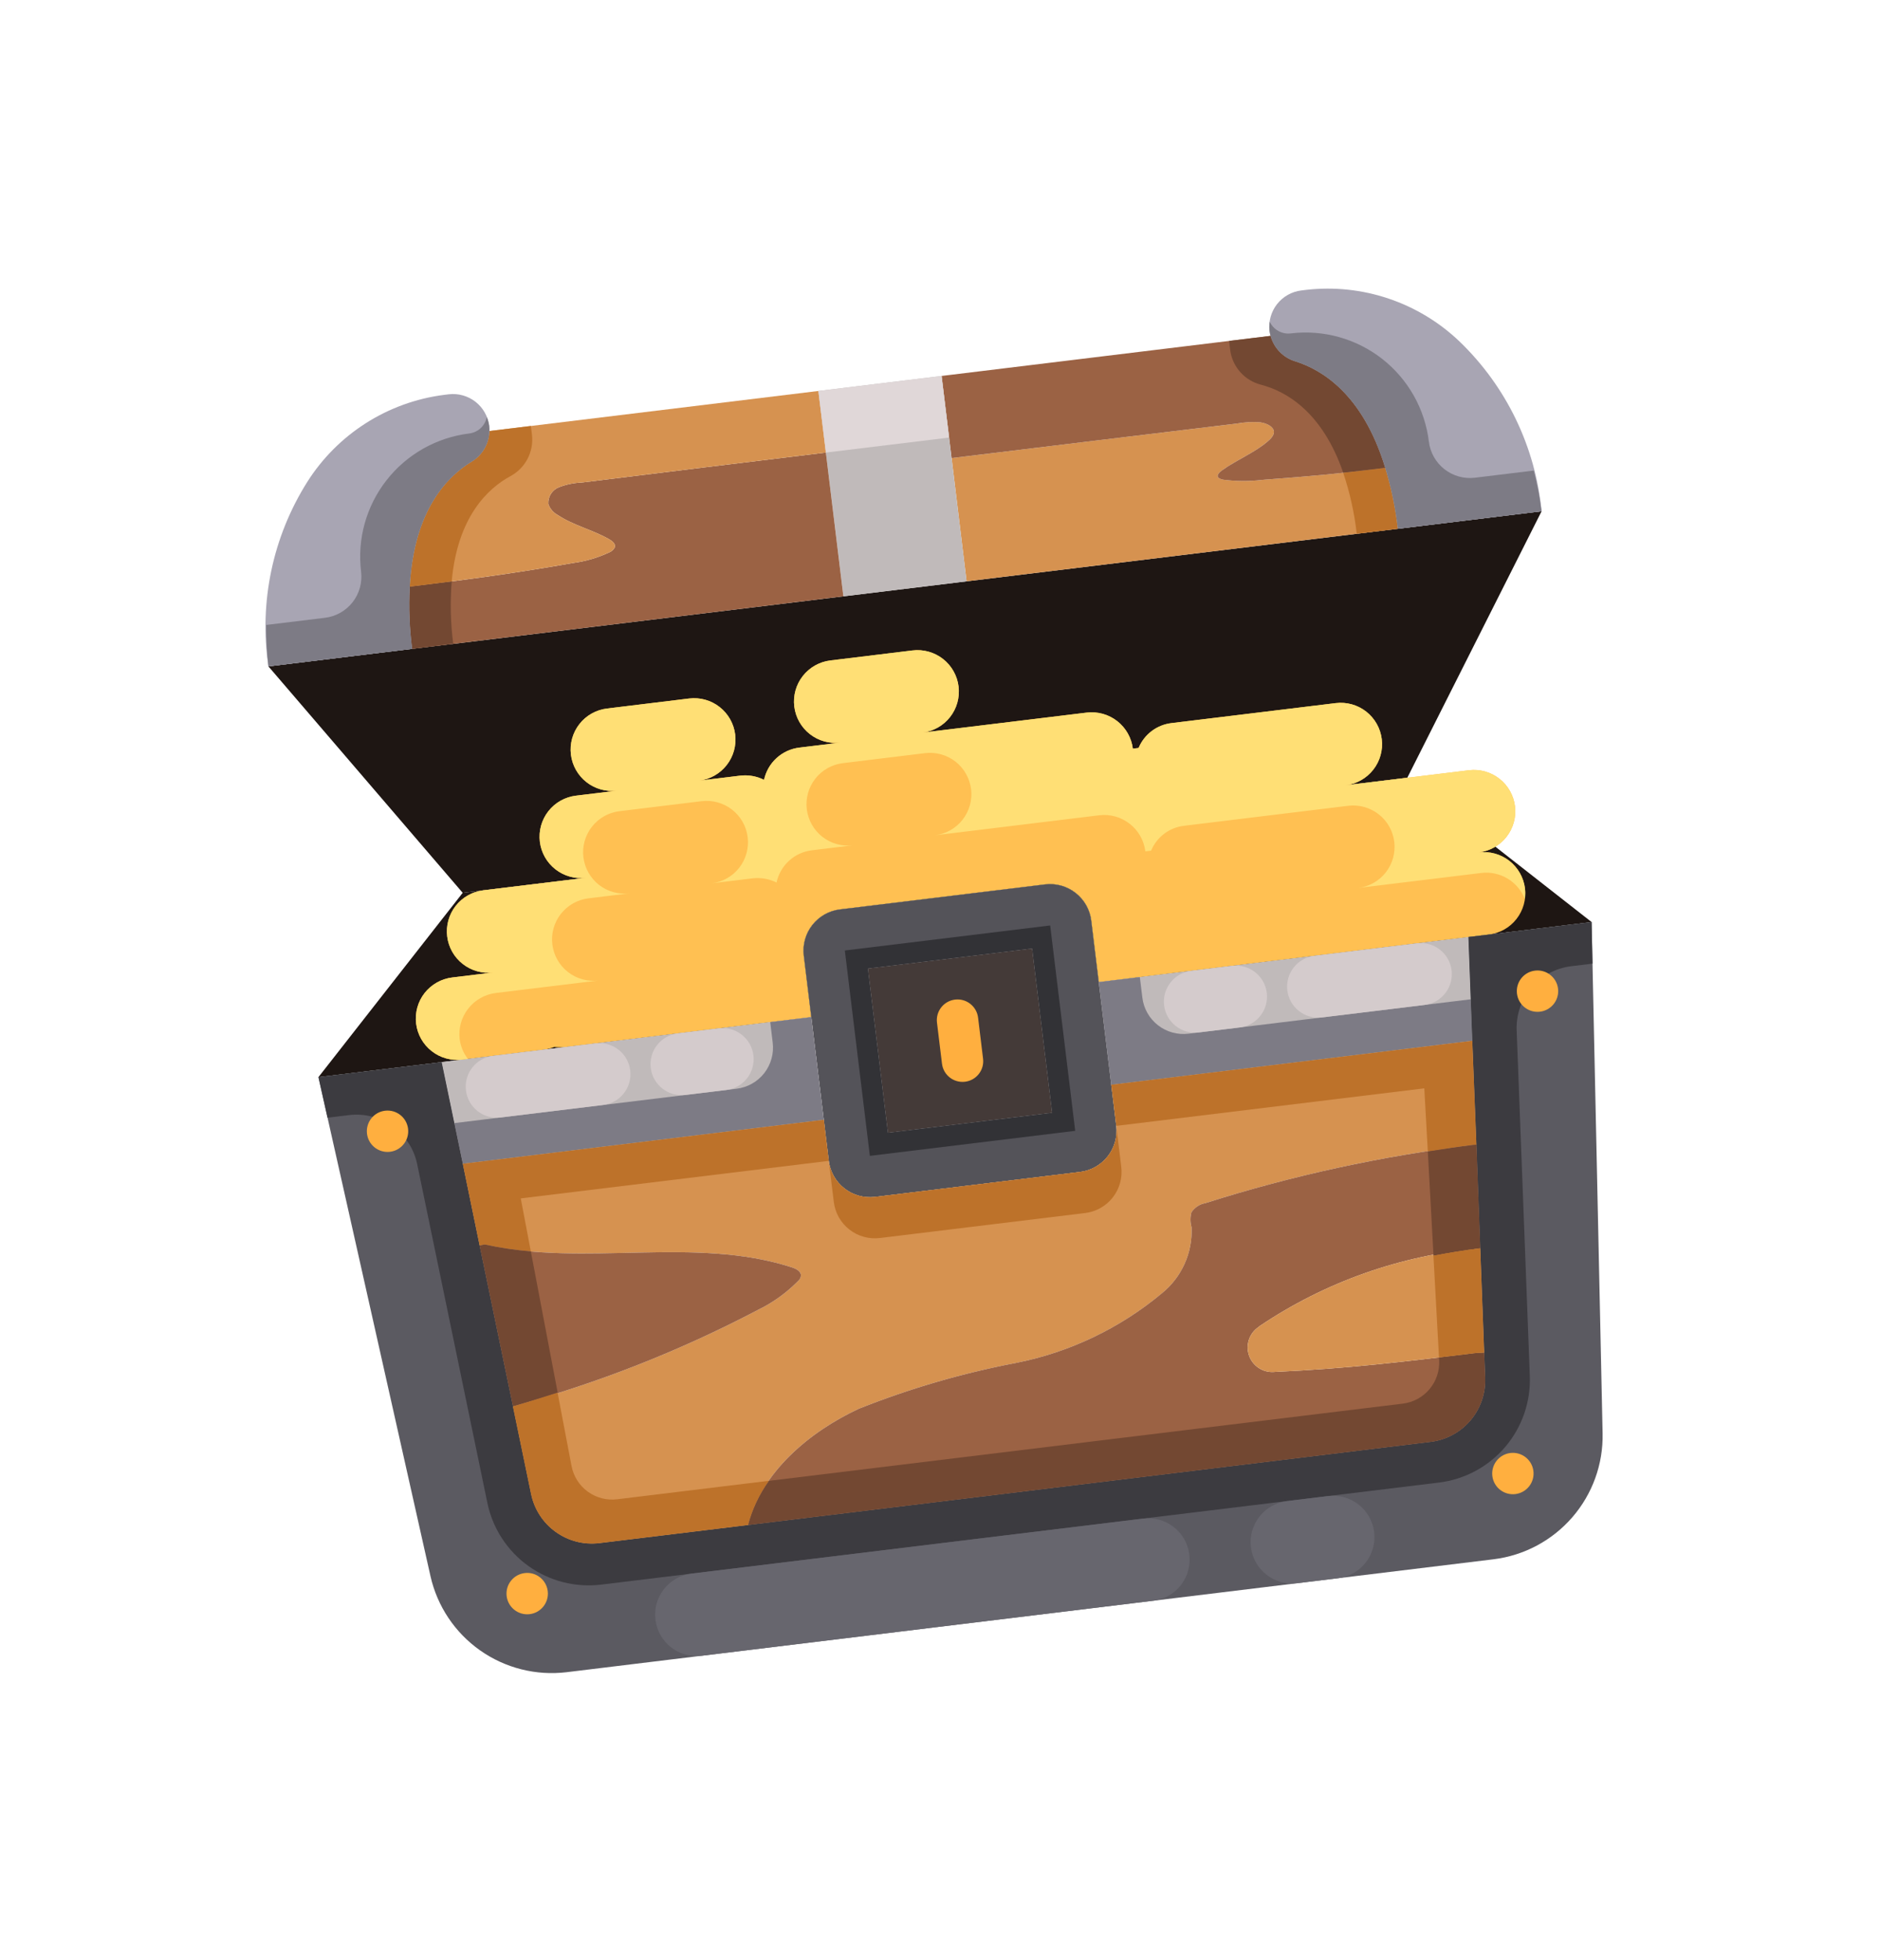 <svg width="71" height="74" viewBox="0 0 71 74" fill="none" xmlns="http://www.w3.org/2000/svg">
<g id="17-pirate treasure" filter="url(#filter0_d_1447_13199)">
<path id="Vector" d="M58.219 15.306L53.148 25.368L39.189 27.068L35.311 27.541L17.474 29.713L10.137 21.163L15.566 20.501L31.851 18.518L36.505 17.951L52.79 15.967L58.219 15.306Z" fill="#1E1613"/>
<path id="Vector_2" d="M53.148 25.368L17.474 29.713L12.026 36.673L30.639 34.406L30.355 32.079C30.306 31.668 30.422 31.255 30.677 30.928C30.933 30.602 31.306 30.391 31.717 30.34L39.472 29.395C39.884 29.346 40.297 29.462 40.623 29.717C40.949 29.972 41.161 30.346 41.212 30.757L41.496 33.084L60.108 30.817L53.148 25.368Z" fill="#1E1613"/>
<path id="Vector_3" d="M46.149 32.517L41.496 33.084L41.212 30.757C41.161 30.346 40.949 29.973 40.623 29.717C40.297 29.462 39.883 29.346 39.472 29.395L31.717 30.34C31.306 30.391 30.933 30.603 30.677 30.929C30.422 31.255 30.306 31.669 30.355 32.08L30.639 34.406L21.332 35.54C21.201 35.553 21.069 35.551 20.938 35.533C20.815 35.582 20.687 35.616 20.557 35.634L17.455 36.012C17.043 36.062 16.629 35.947 16.303 35.691C15.976 35.436 15.765 35.061 15.715 34.65C15.665 34.239 15.78 33.824 16.035 33.498C16.291 33.172 16.666 32.96 17.077 32.91L18.628 32.721C18.216 32.771 17.802 32.656 17.476 32.4C17.149 32.145 16.938 31.77 16.888 31.359C16.838 30.948 16.953 30.533 17.209 30.207C17.464 29.881 17.839 29.669 18.25 29.619L22.128 29.147C21.716 29.197 21.302 29.081 20.976 28.826C20.649 28.57 20.438 28.196 20.388 27.785C20.338 27.373 20.453 26.959 20.708 26.633C20.964 26.306 21.338 26.095 21.75 26.045L23.301 25.856C22.89 25.906 22.475 25.79 22.149 25.535C21.823 25.279 21.611 24.905 21.561 24.494C21.511 24.082 21.626 23.668 21.882 23.341C22.137 23.015 22.512 22.804 22.923 22.754L26.025 22.376C26.436 22.326 26.851 22.441 27.177 22.697C27.503 22.952 27.715 23.326 27.765 23.738C27.815 24.149 27.7 24.564 27.444 24.89C27.189 25.216 26.814 25.428 26.403 25.478L27.954 25.289C28.263 25.253 28.576 25.308 28.855 25.447C28.923 25.131 29.087 24.844 29.326 24.626C29.565 24.408 29.865 24.269 30.186 24.23L31.737 24.041C31.326 24.091 30.911 23.976 30.585 23.72C30.259 23.465 30.047 23.09 29.997 22.679C29.947 22.268 30.062 21.853 30.318 21.527C30.573 21.201 30.948 20.989 31.359 20.939L34.461 20.561C34.873 20.511 35.287 20.627 35.613 20.882C35.94 21.137 36.151 21.512 36.201 21.923C36.251 22.335 36.136 22.749 35.881 23.075C35.625 23.402 35.251 23.613 34.839 23.663L41.043 22.908C41.455 22.859 41.868 22.975 42.194 23.23C42.52 23.485 42.732 23.859 42.783 24.27L43 24.243C43.105 23.991 43.275 23.771 43.493 23.606C43.711 23.441 43.969 23.337 44.24 23.305L50.444 22.55C50.855 22.5 51.27 22.615 51.596 22.87C51.922 23.126 52.134 23.5 52.184 23.912C52.234 24.323 52.119 24.738 51.863 25.064C51.608 25.39 51.233 25.602 50.822 25.652L55.475 25.085C55.886 25.035 56.301 25.15 56.627 25.406C56.953 25.661 57.165 26.036 57.215 26.447C57.265 26.858 57.15 27.273 56.894 27.599C56.639 27.926 56.264 28.137 55.853 28.187C56.264 28.137 56.678 28.252 57.005 28.508C57.331 28.763 57.543 29.138 57.593 29.549C57.643 29.961 57.528 30.375 57.272 30.701C57.017 31.028 56.642 31.239 56.231 31.289L46.149 32.517Z" fill="#FFC052"/>
<path id="Vector_4" d="M55.903 43.135L55.757 39.225L55.602 35.301L55.455 31.384L60.108 30.817L60.524 50.127C60.548 51.289 60.139 52.417 59.378 53.295C58.617 54.173 57.558 54.737 56.405 54.879L21.398 59.143C20.244 59.282 19.08 58.988 18.131 58.319C17.181 57.65 16.514 56.652 16.258 55.519L12.026 36.673L16.68 36.107L17.477 39.944L18.113 43.031L19.372 49.103L20.059 52.419C20.179 52.995 20.51 53.505 20.988 53.847C21.465 54.19 22.054 54.341 22.638 54.269L54.031 50.446C54.614 50.375 55.15 50.087 55.531 49.64C55.913 49.193 56.112 48.618 56.09 48.031L56.052 47.075L55.903 43.135Z" fill="#5B5A61"/>
<path id="Vector_5" d="M52.313 13.665C51.459 10.857 49.894 9.954 48.92 9.647C48.694 9.579 48.49 9.455 48.326 9.287C48.163 9.118 48.045 8.91 47.984 8.683C47.967 8.622 47.954 8.561 47.946 8.499C47.902 8.137 48.004 7.772 48.228 7.485C48.453 7.198 48.782 7.012 49.144 6.968L49.33 6.945C50.38 6.825 51.444 6.938 52.445 7.276C53.447 7.614 54.362 8.168 55.125 8.899C56.888 10.597 57.986 12.87 58.219 15.306L52.79 15.968C52.702 15.187 52.542 14.416 52.313 13.665Z" fill="#A8A5B3"/>
<path id="Vector_6" d="M55.455 31.384L55.602 35.301L41.968 36.962L41.496 33.084L46.149 32.517L50.027 32.045L52.353 31.762L55.455 31.384Z" fill="#C0BABA"/>
<path id="Vector_7" d="M52.79 15.967L36.504 17.951L35.938 13.298C39.04 12.92 43.693 12.353 46.703 11.995C46.991 11.942 47.285 11.924 47.578 11.943C47.858 11.98 48.111 12.122 48.111 12.311C48.111 12.445 47.986 12.578 47.85 12.689C47.372 13.094 46.69 13.373 46.161 13.753C46.053 13.829 45.94 13.937 46.006 14.031C46.068 14.08 46.143 14.11 46.221 14.115C46.702 14.177 47.189 14.179 47.67 14.12C49.822 13.952 50.165 13.926 52.313 13.664C52.541 14.416 52.701 15.187 52.79 15.967Z" fill="#D69250"/>
<path id="Vector_8" d="M48.919 9.647C49.893 9.954 51.459 10.857 52.313 13.665C50.165 13.927 49.822 13.953 47.67 14.12C47.188 14.179 46.702 14.178 46.221 14.116C46.143 14.11 46.068 14.081 46.006 14.032C45.94 13.938 46.052 13.829 46.161 13.753C46.69 13.374 47.372 13.094 47.85 12.69C47.986 12.579 48.111 12.445 48.111 12.312C48.111 12.123 47.858 11.98 47.578 11.944C47.285 11.925 46.991 11.942 46.703 11.995C43.693 12.354 39.039 12.921 35.937 13.298L35.56 10.196L47.983 8.683C48.044 8.91 48.162 9.118 48.326 9.287C48.49 9.456 48.694 9.58 48.919 9.647Z" fill="#9B6244"/>
<path id="Vector_9" d="M41.968 36.962L42.157 38.513C42.206 38.924 42.09 39.337 41.835 39.663C41.579 39.989 41.206 40.201 40.795 40.253L33.04 41.197C32.628 41.246 32.215 41.13 31.889 40.875C31.563 40.62 31.351 40.246 31.3 39.835L30.355 32.08C30.306 31.669 30.422 31.255 30.677 30.929C30.933 30.603 31.306 30.391 31.717 30.34L39.472 29.395C39.883 29.346 40.297 29.462 40.623 29.718C40.949 29.973 41.161 30.347 41.212 30.758L41.968 36.962ZM39.736 38.02L38.98 31.816L32.776 32.572L33.532 38.776L39.736 38.02Z" fill="#545359"/>
<path id="Vector_10" d="M32.776 32.572L38.98 31.816L39.736 38.02L33.532 38.776L32.776 32.572Z" fill="#443A38"/>
<path id="Vector_11" d="M31.191 13.089L30.907 10.763L35.56 10.196L35.938 13.298L36.505 17.951L31.852 18.518L31.191 13.089Z" fill="#C0BABA"/>
<path id="Vector_12" d="M31.19 13.089L31.851 18.518L15.565 20.502C15.464 19.723 15.434 18.936 15.476 18.152C17.709 17.88 19.513 17.636 21.64 17.259C22.124 17.195 22.596 17.055 23.037 16.845C23.116 16.806 23.18 16.743 23.22 16.665C23.259 16.535 23.12 16.426 22.993 16.355C22.376 16.005 21.639 15.835 21.065 15.448C20.896 15.359 20.768 15.208 20.706 15.027C20.699 14.892 20.735 14.758 20.808 14.644C20.882 14.53 20.991 14.443 21.117 14.395C21.393 14.29 21.683 14.231 21.978 14.219C24.738 13.875 28.235 13.449 31.19 13.089Z" fill="#9B6244"/>
<path id="Vector_13" d="M30.907 10.763L31.19 13.089C28.235 13.449 24.738 13.875 21.978 14.219C21.683 14.231 21.393 14.29 21.117 14.395C20.991 14.443 20.882 14.53 20.808 14.644C20.735 14.757 20.699 14.892 20.707 15.027C20.768 15.208 20.896 15.358 21.065 15.448C21.639 15.834 22.376 16.004 22.993 16.354C23.12 16.425 23.259 16.534 23.22 16.665C23.18 16.743 23.116 16.806 23.037 16.845C22.596 17.055 22.124 17.195 21.64 17.259C19.513 17.636 17.709 17.879 15.476 18.151C15.63 15.22 16.934 13.968 17.805 13.437C18.008 13.317 18.176 13.147 18.295 12.944C18.413 12.741 18.478 12.511 18.483 12.276L30.907 10.763Z" fill="#D69250"/>
<path id="Vector_14" d="M30.638 34.406L31.11 38.284L17.477 39.944L16.679 36.106L17.454 36.012L20.556 35.634L21.332 35.54L27.536 34.784L30.638 34.406Z" fill="#C0BABA"/>
<path id="Vector_15" d="M55.602 35.301L55.757 39.225L55.624 39.233C52.195 39.651 48.812 40.387 45.519 41.432C45.413 41.451 45.311 41.491 45.221 41.551C45.131 41.611 45.054 41.688 44.995 41.779C44.945 41.965 44.947 42.161 45.001 42.345C45.023 42.819 44.932 43.291 44.738 43.724C44.543 44.157 44.249 44.537 43.88 44.835C42.29 46.161 40.392 47.066 38.361 47.467C36.334 47.854 34.349 48.433 32.432 49.196C30.563 50.069 28.757 51.588 28.253 53.585L22.638 54.269C22.054 54.34 21.465 54.19 20.988 53.847C20.51 53.504 20.179 52.995 20.059 52.419L19.372 49.103C22.577 48.229 25.677 47.01 28.617 45.466C29.183 45.192 29.697 44.824 30.137 44.376C30.195 44.326 30.234 44.257 30.248 44.181C30.267 44.014 30.073 43.911 29.917 43.86C26.213 42.658 22.101 43.852 18.305 42.992L18.113 43.031L17.477 39.944L31.111 38.284L31.3 39.835C31.351 40.246 31.563 40.62 31.889 40.875C32.215 41.13 32.629 41.246 33.04 41.197L40.795 40.252C41.206 40.201 41.58 39.989 41.835 39.663C42.09 39.337 42.206 38.924 42.157 38.513L41.968 36.961L55.602 35.301Z" fill="#D69250"/>
<path id="Vector_16" d="M55.757 39.225L55.903 43.134C52.918 43.391 50.048 44.404 47.565 46.078C47.558 46.087 47.543 46.096 47.536 46.105C47.365 46.218 47.236 46.385 47.169 46.579C47.103 46.773 47.102 46.984 47.168 47.178C47.234 47.373 47.363 47.539 47.534 47.653C47.705 47.767 47.909 47.82 48.113 47.806L48.129 47.804C50.892 47.68 53.025 47.42 55.762 47.087L56.052 47.075L56.09 48.031C56.112 48.618 55.913 49.192 55.531 49.64C55.15 50.087 54.614 50.375 54.031 50.446L28.252 53.585C28.757 51.588 30.563 50.069 32.432 49.196C34.349 48.433 36.334 47.854 38.36 47.467C40.392 47.066 42.289 46.161 43.879 44.835C44.249 44.537 44.542 44.156 44.737 43.724C44.932 43.291 45.022 42.819 45.001 42.345C44.947 42.161 44.945 41.965 44.995 41.779C45.053 41.688 45.13 41.611 45.221 41.551C45.311 41.491 45.412 41.451 45.519 41.432C48.812 40.386 52.195 39.65 55.624 39.233L55.757 39.225Z" fill="#9B6244"/>
<path id="Vector_17" d="M55.903 43.134L56.052 47.075L55.762 47.087C53.025 47.42 50.892 47.68 48.129 47.804L48.113 47.806C47.908 47.82 47.705 47.767 47.534 47.653C47.363 47.539 47.234 47.372 47.168 47.178C47.102 46.984 47.103 46.773 47.169 46.579C47.236 46.385 47.365 46.218 47.536 46.105C47.543 46.096 47.558 46.087 47.564 46.078C50.048 44.404 52.918 43.39 55.903 43.134Z" fill="#D69250"/>
<path id="Vector_18" d="M29.917 43.86C30.073 43.911 30.267 44.014 30.248 44.181C30.235 44.257 30.196 44.326 30.137 44.376C29.697 44.823 29.183 45.192 28.617 45.466C25.677 47.01 22.577 48.229 19.372 49.103L18.113 43.031L18.305 42.992C22.101 43.851 26.213 42.658 29.917 43.86Z" fill="#9B6244"/>
<path id="Vector_19" d="M15.476 18.151C15.434 18.936 15.464 19.723 15.566 20.502L10.137 21.163C9.778 18.741 10.298 16.271 11.603 14.2C12.168 13.307 12.923 12.55 13.814 11.981C14.705 11.413 15.71 11.048 16.759 10.912L16.945 10.889C17.307 10.846 17.671 10.948 17.958 11.172C18.245 11.397 18.431 11.726 18.476 12.088C18.482 12.15 18.485 12.213 18.483 12.276C18.478 12.511 18.414 12.741 18.295 12.944C18.177 13.147 18.008 13.317 17.806 13.437C16.934 13.968 15.631 15.221 15.476 18.151Z" fill="#A8A5B3"/>
<path id="Vector_20" d="M55.853 28.187C56.264 28.137 56.639 27.926 56.894 27.599C57.15 27.273 57.265 26.858 57.215 26.447C57.165 26.036 56.953 25.661 56.627 25.406C56.301 25.15 55.886 25.035 55.475 25.085L50.822 25.652C51.233 25.602 51.608 25.39 51.863 25.064C52.119 24.738 52.234 24.323 52.184 23.912C52.134 23.5 51.922 23.126 51.596 22.87C51.27 22.615 50.855 22.5 50.444 22.55L44.24 23.305C43.969 23.337 43.711 23.441 43.493 23.606C43.275 23.771 43.105 23.991 43 24.243L42.783 24.27C42.732 23.859 42.52 23.485 42.194 23.23C41.868 22.975 41.455 22.859 41.043 22.908L34.839 23.663C35.251 23.613 35.625 23.402 35.881 23.075C36.136 22.749 36.251 22.335 36.201 21.923C36.151 21.512 35.94 21.137 35.613 20.882C35.287 20.627 34.873 20.511 34.461 20.561L31.359 20.939C30.948 20.989 30.573 21.201 30.318 21.527C30.062 21.853 29.947 22.268 29.997 22.679C30.047 23.09 30.259 23.465 30.585 23.72C30.911 23.976 31.326 24.091 31.737 24.041L30.186 24.23C29.865 24.269 29.565 24.408 29.326 24.626C29.087 24.844 28.923 25.131 28.855 25.447C28.576 25.308 28.263 25.253 27.954 25.289L26.403 25.478C26.814 25.428 27.189 25.216 27.444 24.89C27.7 24.564 27.815 24.149 27.765 23.738C27.715 23.326 27.503 22.952 27.177 22.697C26.851 22.441 26.436 22.326 26.025 22.376L22.923 22.754C22.512 22.804 22.137 23.015 21.882 23.341C21.626 23.668 21.511 24.082 21.561 24.494C21.611 24.905 21.823 25.279 22.149 25.535C22.475 25.79 22.89 25.906 23.301 25.856L21.75 26.045C21.338 26.095 20.964 26.306 20.708 26.633C20.453 26.959 20.338 27.373 20.388 27.785C20.438 28.196 20.649 28.57 20.976 28.826C21.302 29.081 21.716 29.197 22.128 29.147L18.25 29.619C17.839 29.669 17.464 29.881 17.209 30.207C16.953 30.533 16.838 30.948 16.888 31.359C16.938 31.77 17.149 32.145 17.476 32.4C17.802 32.656 18.216 32.771 18.628 32.721L17.077 32.91C16.666 32.96 16.291 33.172 16.035 33.498C15.78 33.824 15.665 34.239 15.715 34.65C15.765 35.061 15.976 35.436 16.303 35.691C16.629 35.947 17.043 36.062 17.455 36.012L17.671 35.986C17.502 35.768 17.395 35.51 17.36 35.236C17.311 34.825 17.427 34.412 17.682 34.086C17.938 33.76 18.311 33.548 18.722 33.496L22.6 33.024C22.189 33.074 21.774 32.959 21.448 32.703C21.122 32.448 20.91 32.074 20.86 31.662C20.81 31.251 20.925 30.836 21.181 30.51C21.436 30.184 21.811 29.972 22.222 29.922L23.773 29.733C23.362 29.783 22.947 29.668 22.621 29.413C22.295 29.157 22.083 28.782 22.033 28.371C21.983 27.96 22.098 27.545 22.354 27.219C22.609 26.893 22.984 26.681 23.395 26.631L26.497 26.253C26.909 26.203 27.323 26.319 27.649 26.574C27.976 26.829 28.187 27.204 28.237 27.616C28.287 28.027 28.172 28.441 27.917 28.768C27.661 29.094 27.287 29.305 26.875 29.355L28.426 29.166C28.735 29.131 29.048 29.186 29.327 29.324C29.395 29.008 29.56 28.721 29.798 28.503C30.037 28.285 30.337 28.147 30.658 28.108L32.209 27.919C31.798 27.969 31.384 27.854 31.057 27.598C30.731 27.343 30.52 26.968 30.469 26.557C30.419 26.145 30.535 25.731 30.79 25.404C31.046 25.078 31.42 24.867 31.831 24.817L34.934 24.439C35.345 24.389 35.759 24.504 36.086 24.759C36.412 25.015 36.623 25.39 36.674 25.801C36.724 26.212 36.608 26.627 36.353 26.953C36.097 27.279 35.723 27.491 35.311 27.541L41.516 26.785C41.927 26.736 42.34 26.852 42.666 27.108C42.992 27.363 43.204 27.736 43.255 28.147L43.473 28.121C43.577 27.869 43.747 27.649 43.965 27.484C44.183 27.319 44.441 27.215 44.712 27.183L50.916 26.427C51.328 26.377 51.742 26.493 52.068 26.748C52.395 27.003 52.606 27.378 52.656 27.789C52.706 28.201 52.591 28.615 52.336 28.942C52.08 29.268 51.706 29.479 51.294 29.529L55.947 28.963C56.29 28.922 56.637 28.997 56.933 29.174C57.23 29.352 57.459 29.622 57.585 29.944C57.604 29.813 57.607 29.68 57.593 29.549C57.541 29.138 57.33 28.765 57.004 28.509C56.678 28.254 56.264 28.138 55.853 28.187Z" fill="#FFDF75"/>
<path id="Vector_21" d="M32.851 39.646L40.606 38.701L39.661 30.946L31.906 31.891L32.851 39.646ZM32.776 32.572L38.98 31.816L39.736 38.02L33.532 38.776L32.776 32.572Z" fill="#323236"/>
<path id="Vector_22" d="M43.142 33.671L43.047 32.895L41.496 33.084L41.968 36.962L55.602 35.301L55.543 33.734L44.882 35.033C44.47 35.083 44.056 34.968 43.73 34.712C43.403 34.457 43.192 34.082 43.142 33.671Z" fill="#7D7B85"/>
<path id="Vector_23" d="M27.82 37.111L17.158 38.409L17.478 39.944L31.111 38.284L30.639 34.406L29.088 34.595L29.182 35.37C29.232 35.782 29.117 36.196 28.862 36.523C28.606 36.849 28.232 37.06 27.82 37.111Z" fill="#7D7B85"/>
<path id="Vector_24" d="M15.755 39.958L18.406 52.75C18.605 53.71 19.157 54.559 19.953 55.131C20.749 55.702 21.73 55.954 22.703 55.836L54.344 51.982C55.317 51.863 56.209 51.384 56.845 50.638C57.48 49.892 57.813 48.935 57.775 47.955L57.278 34.901C57.256 34.314 57.455 33.739 57.836 33.292C58.217 32.844 58.752 32.557 59.336 32.485L60.142 32.387L60.108 30.817L55.455 31.384L55.602 35.301L55.757 39.225L55.903 43.135L56.052 47.075L56.09 48.031C56.112 48.618 55.913 49.193 55.531 49.64C55.15 50.087 54.614 50.375 54.031 50.446L22.638 54.269C22.054 54.341 21.465 54.19 20.988 53.847C20.51 53.505 20.179 52.995 20.059 52.419L19.372 49.103L18.113 43.031L17.477 39.944L16.68 36.107L12.026 36.673L12.37 38.206L13.177 38.107C13.761 38.036 14.349 38.187 14.827 38.53C15.304 38.873 15.636 39.383 15.755 39.958Z" fill="#3C3B40"/>
<g id="Group">
<path id="Vector_25" d="M20.047 43.252L19.667 41.252L31.3 39.835L31.111 38.284L17.477 39.944L18.113 43.031L18.305 42.992C18.879 43.117 19.461 43.204 20.047 43.252Z" fill="#BD722A"/>
<path id="Vector_26" d="M23.311 52.613C22.917 52.662 22.519 52.559 22.198 52.325C21.877 52.092 21.658 51.744 21.584 51.354L21.057 48.585C20.493 48.763 19.927 48.944 19.369 49.106L20.056 52.422C20.176 52.998 20.508 53.507 20.987 53.849C21.465 54.192 22.055 54.342 22.638 54.269L28.253 53.585C28.413 52.985 28.681 52.419 29.044 51.915L23.311 52.613Z" fill="#BD722A"/>
<path id="Vector_27" d="M33.229 42.748L40.984 41.804C41.395 41.754 41.77 41.542 42.025 41.216C42.281 40.889 42.396 40.475 42.346 40.064L42.157 38.513C42.206 38.924 42.09 39.337 41.835 39.663C41.58 39.989 41.206 40.201 40.795 40.252L33.04 41.197C32.629 41.246 32.215 41.13 31.889 40.875C31.563 40.62 31.351 40.246 31.3 39.835L31.489 41.386C31.539 41.797 31.75 42.172 32.077 42.427C32.403 42.683 32.817 42.798 33.229 42.748Z" fill="#BD722A"/>
<path id="Vector_28" d="M41.969 36.961L42.158 38.513L53.79 37.096L53.923 39.481C54.488 39.394 55.055 39.303 55.625 39.233L55.758 39.225L55.602 35.301L41.969 36.961Z" fill="#BD722A"/>
</g>
<path id="Vector_29" d="M54.345 47.259L54.351 47.365C54.372 47.761 54.242 48.151 53.987 48.455C53.732 48.759 53.37 48.955 52.976 49.002L29.043 51.917C28.681 52.42 28.413 52.986 28.252 53.586L54.03 50.446C54.614 50.375 55.149 50.087 55.531 49.64C55.912 49.192 56.111 48.618 56.089 48.031L56.051 47.075L55.762 47.087L54.345 47.259Z" fill="#734832"/>
<path id="Vector_30" d="M53.923 39.48L54.138 43.417C54.712 43.308 55.298 43.211 55.905 43.134L55.759 39.224L55.624 39.233C55.054 39.303 54.487 39.394 53.923 39.48Z" fill="#734832"/>
<path id="Vector_31" d="M54.345 47.259L55.762 47.087L56.052 47.075L55.903 43.135C55.295 43.209 54.71 43.308 54.135 43.417L54.345 47.259Z" fill="#BD722A"/>
<path id="Vector_32" d="M20.047 43.252C19.461 43.204 18.879 43.117 18.305 42.992L18.113 43.031L19.372 49.103C19.93 48.942 20.496 48.761 21.06 48.582L20.047 43.252Z" fill="#734832"/>
<path id="Vector_33" d="M50.727 13.851C50.979 14.599 51.15 15.372 51.239 16.156L52.79 15.967C52.701 15.187 52.541 14.416 52.313 13.665C51.643 13.746 51.156 13.806 50.727 13.851Z" fill="#BD722A"/>
<path id="Vector_34" d="M47.623 10.527C48.565 10.772 49.933 11.543 50.728 13.848C51.156 13.806 51.643 13.746 52.313 13.665C51.46 10.857 49.894 9.953 48.92 9.647C48.694 9.579 48.49 9.455 48.327 9.286C48.163 9.118 48.045 8.91 47.984 8.683L46.417 8.874L46.458 9.205C46.496 9.517 46.628 9.81 46.836 10.046C47.044 10.282 47.318 10.45 47.623 10.527Z" fill="#734832"/>
<path id="Vector_35" d="M15.476 18.151C15.434 18.936 15.464 19.722 15.566 20.501L17.117 20.312C17.015 19.53 16.996 18.739 17.06 17.953C16.55 18.02 16.027 18.084 15.476 18.151Z" fill="#734832"/>
<path id="Vector_36" d="M19.276 13.98C19.553 13.832 19.779 13.603 19.924 13.324C20.069 13.045 20.127 12.729 20.09 12.416L20.049 12.085L18.483 12.276C18.478 12.511 18.413 12.741 18.295 12.944C18.176 13.147 18.008 13.317 17.805 13.437C16.934 13.968 15.63 15.22 15.476 18.151C16.026 18.084 16.55 18.02 17.059 17.953C17.277 15.521 18.42 14.444 19.276 13.98Z" fill="#BD722A"/>
<path id="Vector_37" d="M55.703 14.039C55.292 14.089 54.877 13.973 54.551 13.718C54.225 13.463 54.013 13.088 53.963 12.677C53.813 11.443 53.179 10.319 52.2 9.552C51.221 8.786 49.977 8.44 48.743 8.59C48.582 8.609 48.419 8.576 48.277 8.497C48.135 8.418 48.022 8.296 47.953 8.148C47.935 8.264 47.932 8.382 47.945 8.499C47.954 8.561 47.967 8.622 47.983 8.683C48.044 8.91 48.162 9.118 48.326 9.287C48.49 9.455 48.694 9.579 48.919 9.647C49.893 9.953 51.459 10.857 52.313 13.665C52.541 14.416 52.701 15.187 52.79 15.968L58.219 15.306C58.153 14.788 58.054 14.274 57.922 13.769L55.703 14.039Z" fill="#7D7B85"/>
<path id="Vector_38" d="M17.723 12.368C16.489 12.519 15.365 13.153 14.599 14.132C13.832 15.111 13.486 16.354 13.637 17.588C13.687 18 13.571 18.414 13.316 18.74C13.06 19.067 12.686 19.278 12.274 19.328L10.056 19.598C10.049 20.121 10.076 20.643 10.137 21.163L15.566 20.501C15.464 19.722 15.434 18.936 15.476 18.151C15.631 15.22 16.934 13.968 17.806 13.437C18.008 13.317 18.177 13.147 18.295 12.944C18.414 12.741 18.478 12.511 18.483 12.276C18.485 12.213 18.482 12.15 18.476 12.088C18.46 11.972 18.429 11.858 18.384 11.749C18.353 11.909 18.272 12.055 18.154 12.166C18.035 12.277 17.884 12.348 17.723 12.368Z" fill="#7D7B85"/>
<path id="Vector_39" d="M36.938 34.426C36.885 33.998 36.496 33.693 36.068 33.745C35.639 33.797 35.334 34.187 35.386 34.615L35.575 36.166C35.627 36.594 36.017 36.899 36.445 36.847C36.874 36.795 37.179 36.405 37.126 35.977L36.938 34.426Z" fill="#FFAF3F"/>
<path id="Vector_40" d="M43.176 53.342L26.115 55.42C25.258 55.524 24.648 56.303 24.753 57.16C24.857 58.017 25.636 58.626 26.492 58.522L43.554 56.444C44.41 56.34 45.02 55.561 44.916 54.704C44.812 53.847 44.033 53.238 43.176 53.342Z" fill="#67666E"/>
<path id="Vector_41" d="M50.156 52.492L48.605 52.681C47.748 52.785 47.138 53.564 47.242 54.421C47.347 55.277 48.126 55.887 48.983 55.783L50.533 55.594C51.39 55.489 52 54.711 51.896 53.854C51.791 52.997 51.012 52.388 50.156 52.492Z" fill="#67666E"/>
<path id="Vector_42" d="M58.16 34.202C58.588 34.15 58.893 33.761 58.841 33.332C58.789 32.904 58.399 32.599 57.971 32.651C57.542 32.703 57.238 33.093 57.29 33.521C57.342 33.949 57.731 34.254 58.16 34.202Z" fill="#FFAF3F"/>
<path id="Vector_43" d="M57.23 52.417C57.658 52.365 57.963 51.975 57.911 51.547C57.859 51.119 57.469 50.814 57.041 50.866C56.613 50.918 56.308 51.308 56.36 51.736C56.412 52.164 56.801 52.469 57.23 52.417Z" fill="#FFAF3F"/>
<path id="Vector_44" d="M20.005 56.951C20.433 56.899 20.738 56.509 20.686 56.081C20.633 55.652 20.244 55.347 19.816 55.4C19.387 55.452 19.082 55.841 19.134 56.27C19.187 56.698 19.576 57.003 20.005 56.951Z" fill="#FFAF3F"/>
<path id="Vector_45" d="M14.73 39.492C15.158 39.44 15.463 39.05 15.411 38.622C15.359 38.194 14.97 37.889 14.541 37.941C14.113 37.993 13.808 38.382 13.86 38.811C13.912 39.239 14.302 39.544 14.73 39.492Z" fill="#FFAF3F"/>
<path id="Vector_46" d="M53.516 31.62L49.639 32.092C48.996 32.17 48.539 32.755 48.617 33.397C48.695 34.04 49.279 34.497 49.922 34.419L53.8 33.947C54.442 33.868 54.899 33.284 54.821 32.642C54.743 31.999 54.159 31.542 53.516 31.62Z" fill="#D4CBCC"/>
<path id="Vector_47" d="M22.496 35.398L18.618 35.87C17.976 35.948 17.518 36.532 17.597 37.175C17.675 37.818 18.259 38.275 18.902 38.197L22.779 37.724C23.422 37.646 23.879 37.062 23.801 36.419C23.723 35.777 23.138 35.319 22.496 35.398Z" fill="#D4CBCC"/>
<path id="Vector_48" d="M46.537 32.47L44.986 32.659C44.343 32.737 43.886 33.321 43.964 33.964C44.042 34.606 44.627 35.063 45.269 34.985L46.82 34.796C47.462 34.718 47.92 34.134 47.842 33.491C47.763 32.849 47.179 32.391 46.537 32.47Z" fill="#D4CBCC"/>
<path id="Vector_49" d="M27.149 34.831L25.598 35.02C24.955 35.098 24.498 35.682 24.576 36.325C24.654 36.967 25.239 37.425 25.881 37.346L27.432 37.158C28.075 37.079 28.532 36.495 28.454 35.853C28.376 35.21 27.791 34.753 27.149 34.831Z" fill="#D4CBCC"/>
<path id="Vector_50" d="M30.907 10.763L35.56 10.196L35.844 12.523L31.191 13.089L30.907 10.763Z" fill="#E0D7D8"/>
</g>
<defs>
<filter id="filter0_d_1447_13199" x="0.026" y="0.898" width="70.499" height="72.278" filterUnits="userSpaceOnUse" color-interpolation-filters="sRGB">
<feFlood flood-opacity="0" result="BackgroundImageFix"/>
<feColorMatrix in="SourceAlpha" type="matrix" values="0 0 0 0 0 0 0 0 0 0 0 0 0 0 0 0 0 0 127 0" result="hardAlpha"/>
<feOffset dy="4"/>
<feGaussianBlur stdDeviation="5"/>
<feComposite in2="hardAlpha" operator="out"/>
<feColorMatrix type="matrix" values="0 0 0 0 0 0 0 0 0 0 0 0 0 0 0 0 0 0 0.25 0"/>
<feBlend mode="normal" in2="BackgroundImageFix" result="effect1_dropShadow_1447_13199"/>
<feBlend mode="normal" in="SourceGraphic" in2="effect1_dropShadow_1447_13199" result="shape"/>
</filter>
</defs>
</svg>
